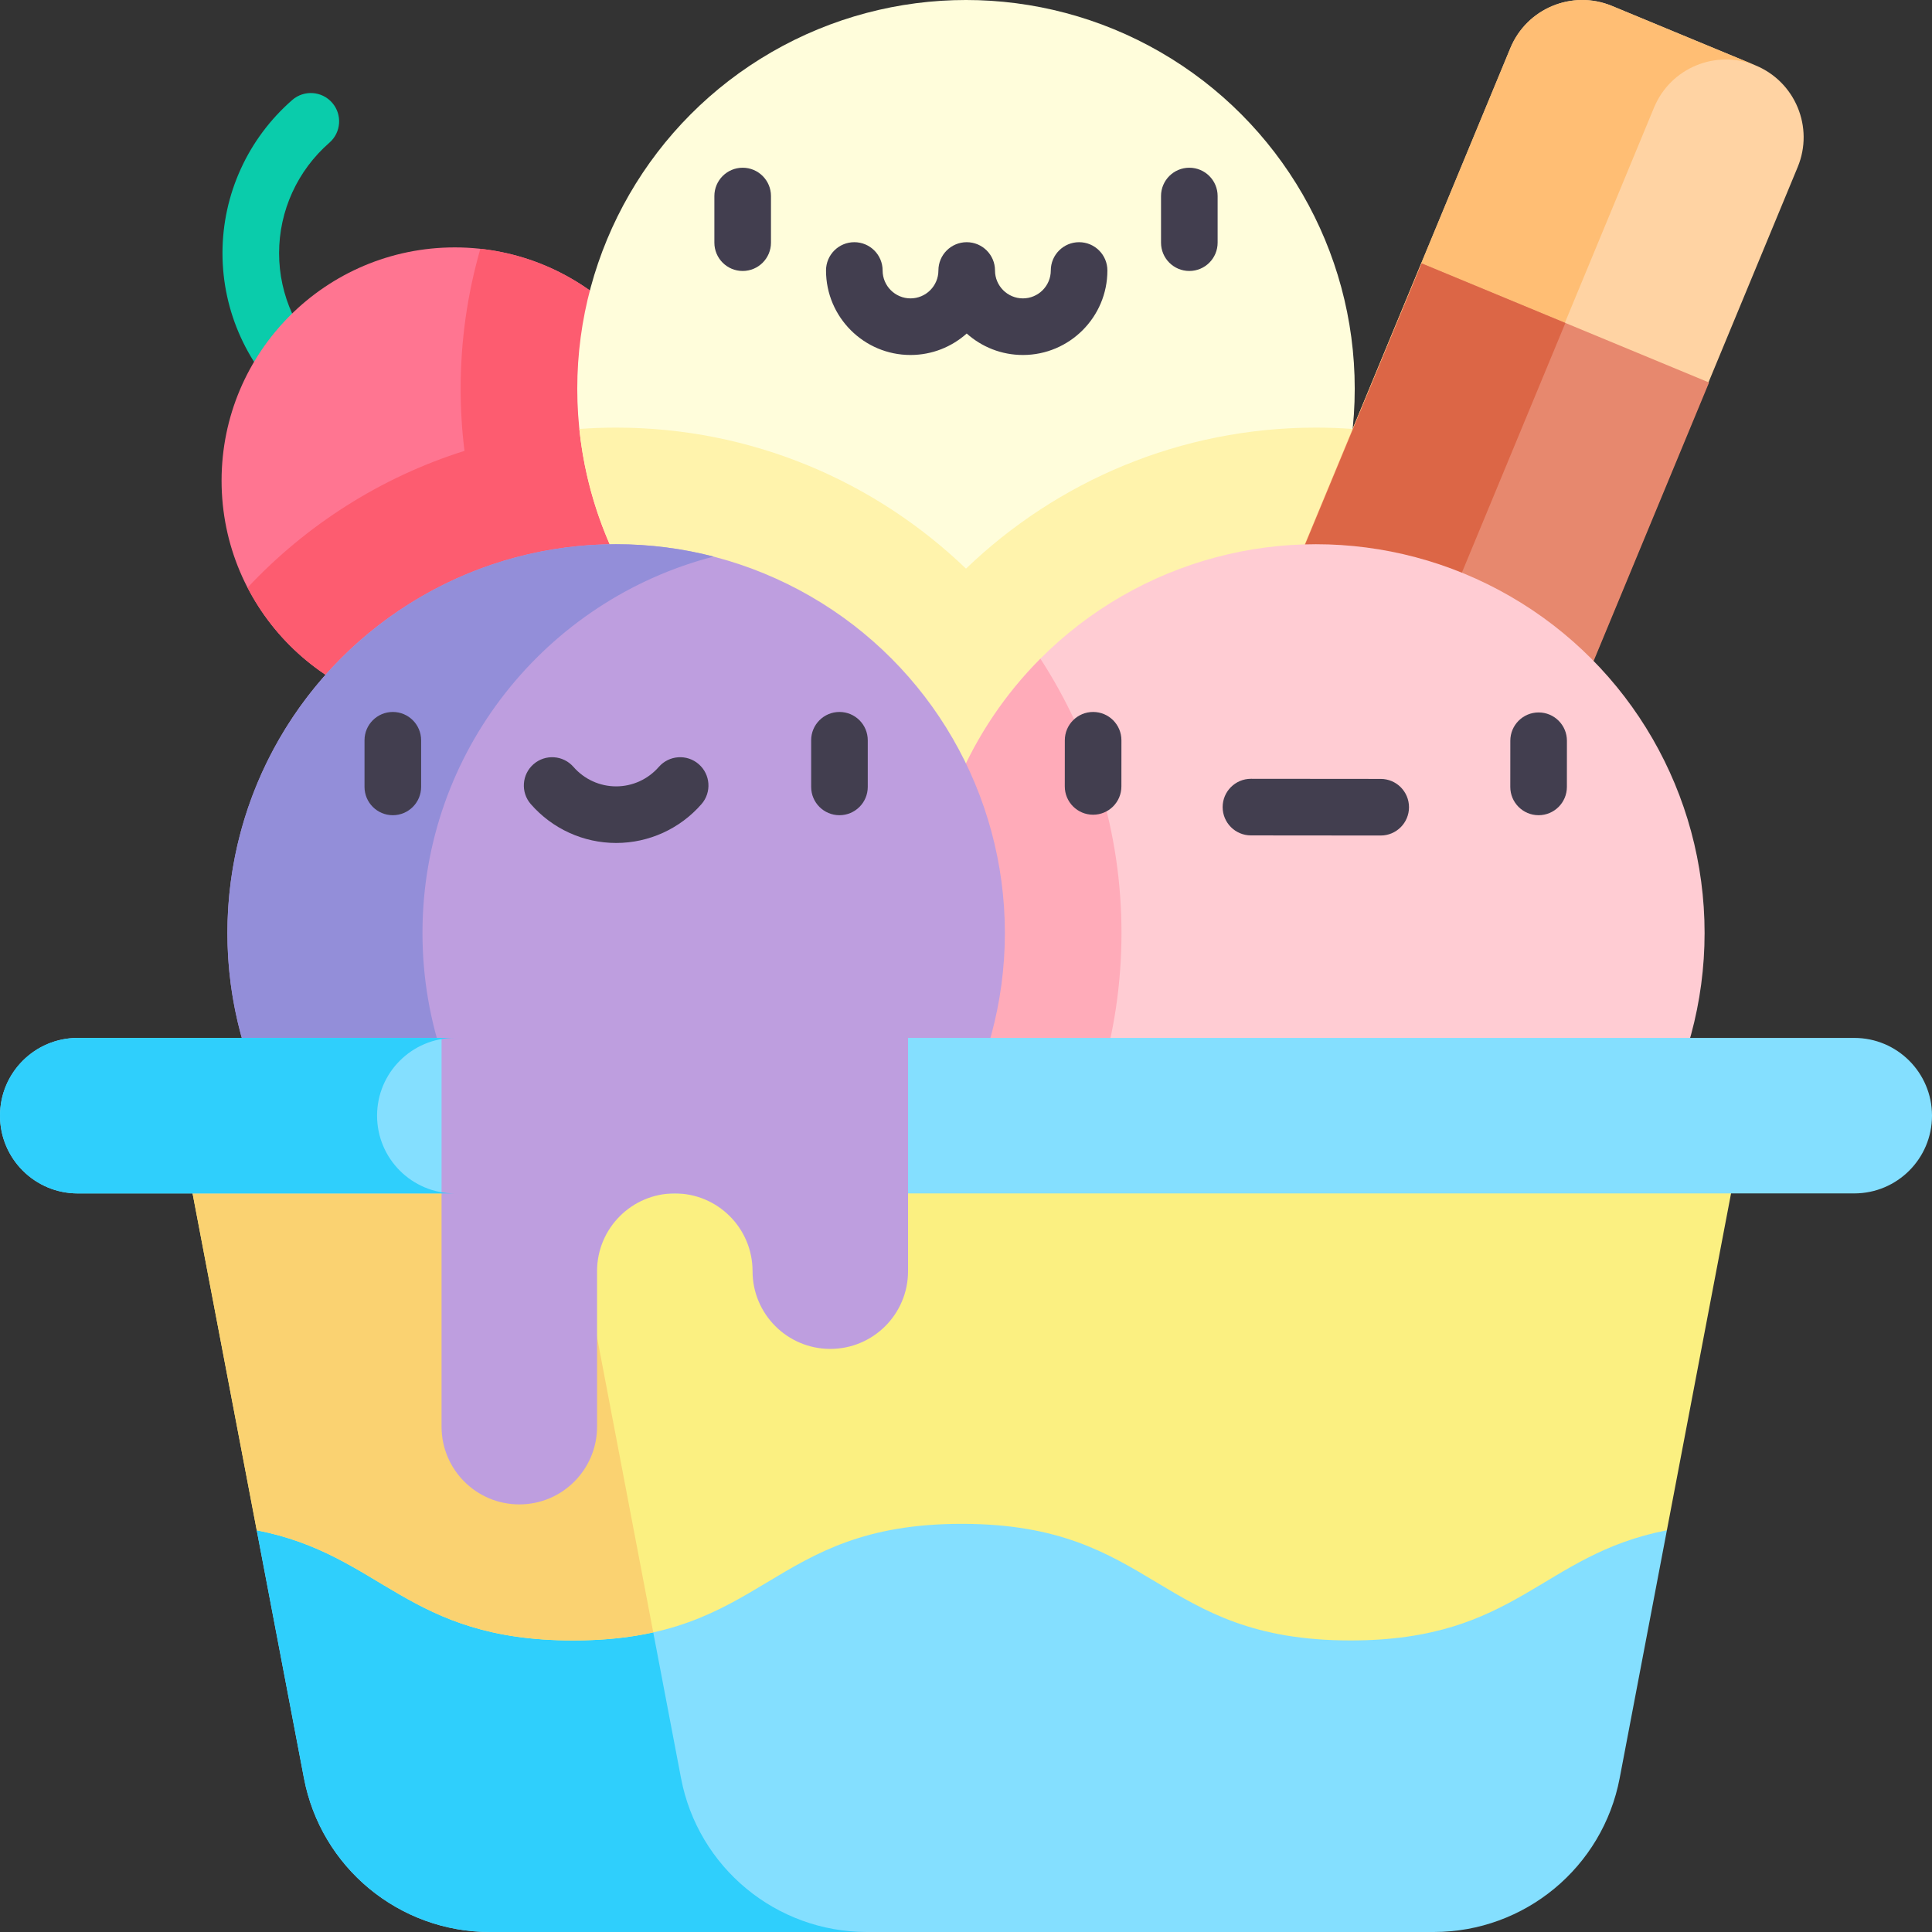 <svg id="Capa_1" enable-background="new 0 0 512 512" height="512" viewBox="0 0 512 512" width="512" xmlns="http://www.w3.org/2000/svg"><rect x="0" y="0" width="512" height="512" fill="#333333" stroke="none"/><g><g><path d="m82.369 109.515c-1.748 0-3.503-.607-4.925-1.846-11.748-10.238-18.485-25.03-18.485-40.584s6.738-30.346 18.486-40.583c3.122-2.721 7.86-2.396 10.582.727 2.721 3.123 2.396 7.86-.727 10.582-8.478 7.388-13.34 18.059-13.34 29.275s4.861 21.886 13.34 29.275c3.123 2.722 3.448 7.459.727 10.582-1.484 1.701-3.566 2.572-5.658 2.572z" fill="#0accab"/></g><g><circle cx="120.531" cy="127.374" fill="#ff7591" r="61.811"/></g><g><path d="m127.302 65.94c-3.399 11.78-5.225 24.219-5.225 37.078 0 5.575.348 11.069 1.013 16.467-22.203 7.001-41.922 19.647-57.479 36.238 10.278 19.871 31.006 33.461 54.921 33.461 34.137 0 61.811-27.674 61.811-61.811-.001-31.847-24.091-58.06-55.041-61.433z" fill="#fd5c70"/></g><g><circle cx="256" cy="103.018" fill="#fffddb" r="103.018"/></g><g fill="#423e4f"><path d="m196.817 44.45c-4.142 0-7.5 3.358-7.5 7.5v12.362c0 4.142 3.358 7.5 7.5 7.5s7.5-3.358 7.5-7.5v-12.362c0-4.142-3.358-7.5-7.5-7.5z"/><path d="m315.183 44.45c-4.142 0-7.5 3.358-7.5 7.5v12.362c0 4.142 3.358 7.5 7.5 7.5s7.5-3.358 7.5-7.5v-12.362c0-4.142-3.358-7.5-7.5-7.5z"/><path d="m285.971 64.183c-4.142 0-7.5 3.358-7.5 7.5 0 4.076-3.316 7.392-7.392 7.392s-7.392-3.316-7.392-7.392c0-4.142-3.358-7.5-7.5-7.5s-7.5 3.358-7.5 7.5c0 4.076-3.316 7.392-7.392 7.392s-7.392-3.316-7.392-7.392c0-4.142-3.358-7.5-7.5-7.5s-7.5 3.358-7.5 7.5c0 12.347 10.045 22.392 22.392 22.392 5.713 0 10.931-2.154 14.892-5.689 3.96 3.535 9.178 5.689 14.892 5.689 12.347 0 22.392-10.045 22.392-22.392 0-4.142-3.358-7.5-7.5-7.5z"/></g><g><path d="m348.716 113.32c-35.951 0-68.635 14.243-92.716 37.378-24.081-23.135-56.765-37.378-92.716-37.378-3.281 0-6.533.124-9.756.357 5.334 51.887 49.176 92.359 102.472 92.359s97.138-40.472 102.472-92.359c-3.223-.233-6.475-.357-9.756-.357z" fill="#fff3ac"/></g><g><path d="m307.568 398.048-38.071-15.769c-10.513-4.355-15.505-16.407-11.151-26.92l141.925-342.635c4.355-10.513 16.407-15.505 26.92-11.151l38.071 15.769c10.513 4.355 15.505 16.407 11.151 26.92l-141.925 342.636c-4.354 10.513-16.407 15.505-26.92 11.15z" fill="#ffd3a3"/></g><g><path d="m296.418 371.128 141.924-342.634c4.355-10.513 16.407-15.505 26.92-11.151l-38.071-15.769c-10.513-4.355-22.565.638-26.92 11.151l-141.924 342.634c-4.355 10.513.638 22.565 11.151 26.92l38.071 15.769c-10.513-4.354-15.506-16.407-11.151-26.92z" fill="#ffbe74"/></g><g><path d="m357.711 82.463h82.414v82.414h-82.414z" fill="#e7886e" transform="matrix(.383 -.924 .924 .383 132.003 444.896)"/></g><g><path d="m338.676 95.182h82.414v41.207h-82.414z" fill="#dc6646" transform="matrix(.383 -.924 .924 .383 127.537 422.443)"/></g><g><circle cx="348.716" cy="247.243" fill="#ffccd3" r="103.018"/></g><g><path d="m245.698 247.243c0 28.367 11.467 54.054 30.017 72.684 13.589-20.948 21.492-45.909 21.492-72.684s-7.903-51.737-21.492-72.684c-18.55 18.63-30.017 44.317-30.017 72.684z" fill="#ffabb9"/></g><g><circle cx="163.284" cy="247.243" fill="#be9edf" r="103.018"/></g><g><path d="m111.959 247.243c0-47.969 32.786-88.279 77.171-99.748-8.26-2.134-16.92-3.271-25.847-3.271-56.895 0-103.018 46.123-103.018 103.018s46.123 103.018 103.018 103.018c8.926 0 17.587-1.136 25.847-3.271-44.385-11.466-77.171-51.777-77.171-99.746z" fill="#938ed9"/></g><g><g><path d="m289.681 215.91c-.002 0-.004 0-.006 0-4.142-.003-7.497-3.364-7.494-7.506l.009-12.234c.003-4.14 3.36-7.494 7.5-7.494h.006c4.142.003 7.497 3.364 7.494 7.506l-.009 12.234c-.003 4.14-3.36 7.494-7.5 7.494z" fill="#423e4f"/></g><g><path d="m407.742 216.038c-.002 0-.004 0-.006 0-4.142-.003-7.497-3.364-7.494-7.506l.009-12.234c.003-4.14 3.36-7.494 7.5-7.494h.006c4.142.003 7.497 3.364 7.494 7.506l-.009 12.234c-.003 4.14-3.36 7.494-7.5 7.494z" fill="#423e4f"/></g><g><path d="m365.899 221.421c-.002 0-.004 0-.006 0l-34.385-.03c-4.142-.003-7.497-3.364-7.494-7.506.003-4.14 3.361-7.494 7.5-7.494h.006l34.385.03c4.142.003 7.497 3.364 7.494 7.506-.003 4.14-3.361 7.494-7.5 7.494z" fill="#423e4f"/></g></g><g><g><path d="m104.101 216.038c-4.142 0-7.5-3.358-7.5-7.5v-12.362c0-4.142 3.358-7.5 7.5-7.5s7.5 3.358 7.5 7.5v12.362c0 4.142-3.358 7.5-7.5 7.5z" fill="#423e4f"/></g><g><path d="m222.466 216.038c-4.142 0-7.5-3.358-7.5-7.5v-12.362c0-4.142 3.358-7.5 7.5-7.5s7.5 3.358 7.5 7.5v12.362c0 4.142-3.358 7.5-7.5 7.5z" fill="#423e4f"/></g><g><path d="m163.284 223.397c-8.667 0-16.911-3.754-22.615-10.299-2.722-3.123-2.396-7.86.726-10.582s7.86-2.397 10.582.726c2.855 3.276 6.977 5.155 11.307 5.155s8.452-1.879 11.308-5.155c2.722-3.122 7.459-3.447 10.582-.726 3.122 2.722 3.447 7.459.726 10.582-5.706 6.545-13.949 10.299-22.616 10.299z" fill="#423e4f"/></g></g><g><path d="m68.038 405.538 12.514 65.696c4.505 23.653 25.185 40.766 49.263 40.766h250.15c24.078 0 44.758-17.113 49.264-40.766l12.514-65.696-185.743-30.905z" fill="#84dfff"/></g><g><path d="m180.479 471.234-15.533-81.55-96.908 15.854 12.514 65.696c4.505 23.653 25.185 40.766 49.263 40.766h99.928c-24.079 0-44.759-17.113-49.264-40.766z" fill="#2fcffc"/></g><g><path d="m462.67 295.662h-415.561l20.929 109.876c33.366 6.479 39.665 29.198 83.829 29.198 51.508 0 51.508-30.905 103.016-30.905 51.511 0 51.511 30.905 103.021 30.905 44.168 0 50.467-22.72 83.837-29.199z" fill="#fbf081"/></g><g><path d="m47.109 295.662 20.929 109.876c33.366 6.479 39.665 29.198 83.829 29.198 8.272 0 15.211-.8 21.253-2.138l-26.083-136.936z" fill="#fad271"/></g><g><path d="m0 295.662c0-11.379 9.225-20.604 20.604-20.604h470.793c11.379 0 20.604 9.225 20.604 20.604 0 11.379-9.225 20.604-20.604 20.604h-470.793c-11.379 0-20.604-9.225-20.604-20.604z" fill="#84dfff"/></g><g><path d="m117.018 264.757v113.32c0 11.379 9.225 20.604 20.604 20.604 11.379 0 20.604-9.225 20.604-20.604v-41.207c0-11.379 9.225-20.604 20.604-20.604 11.379 0 20.604 9.225 20.604 20.604 0 11.379 9.225 20.604 20.604 20.604 11.379 0 20.604-9.225 20.604-20.604v-72.113z" fill="#be9edf"/></g><g><path d="m99.928 295.662c0-11.379 9.225-20.604 20.604-20.604h-99.928c-11.379 0-20.604 9.225-20.604 20.604 0 11.379 9.225 20.604 20.604 20.604h99.928c-11.38 0-20.604-9.225-20.604-20.604z" fill="#2fcffc"/></g></g></svg>